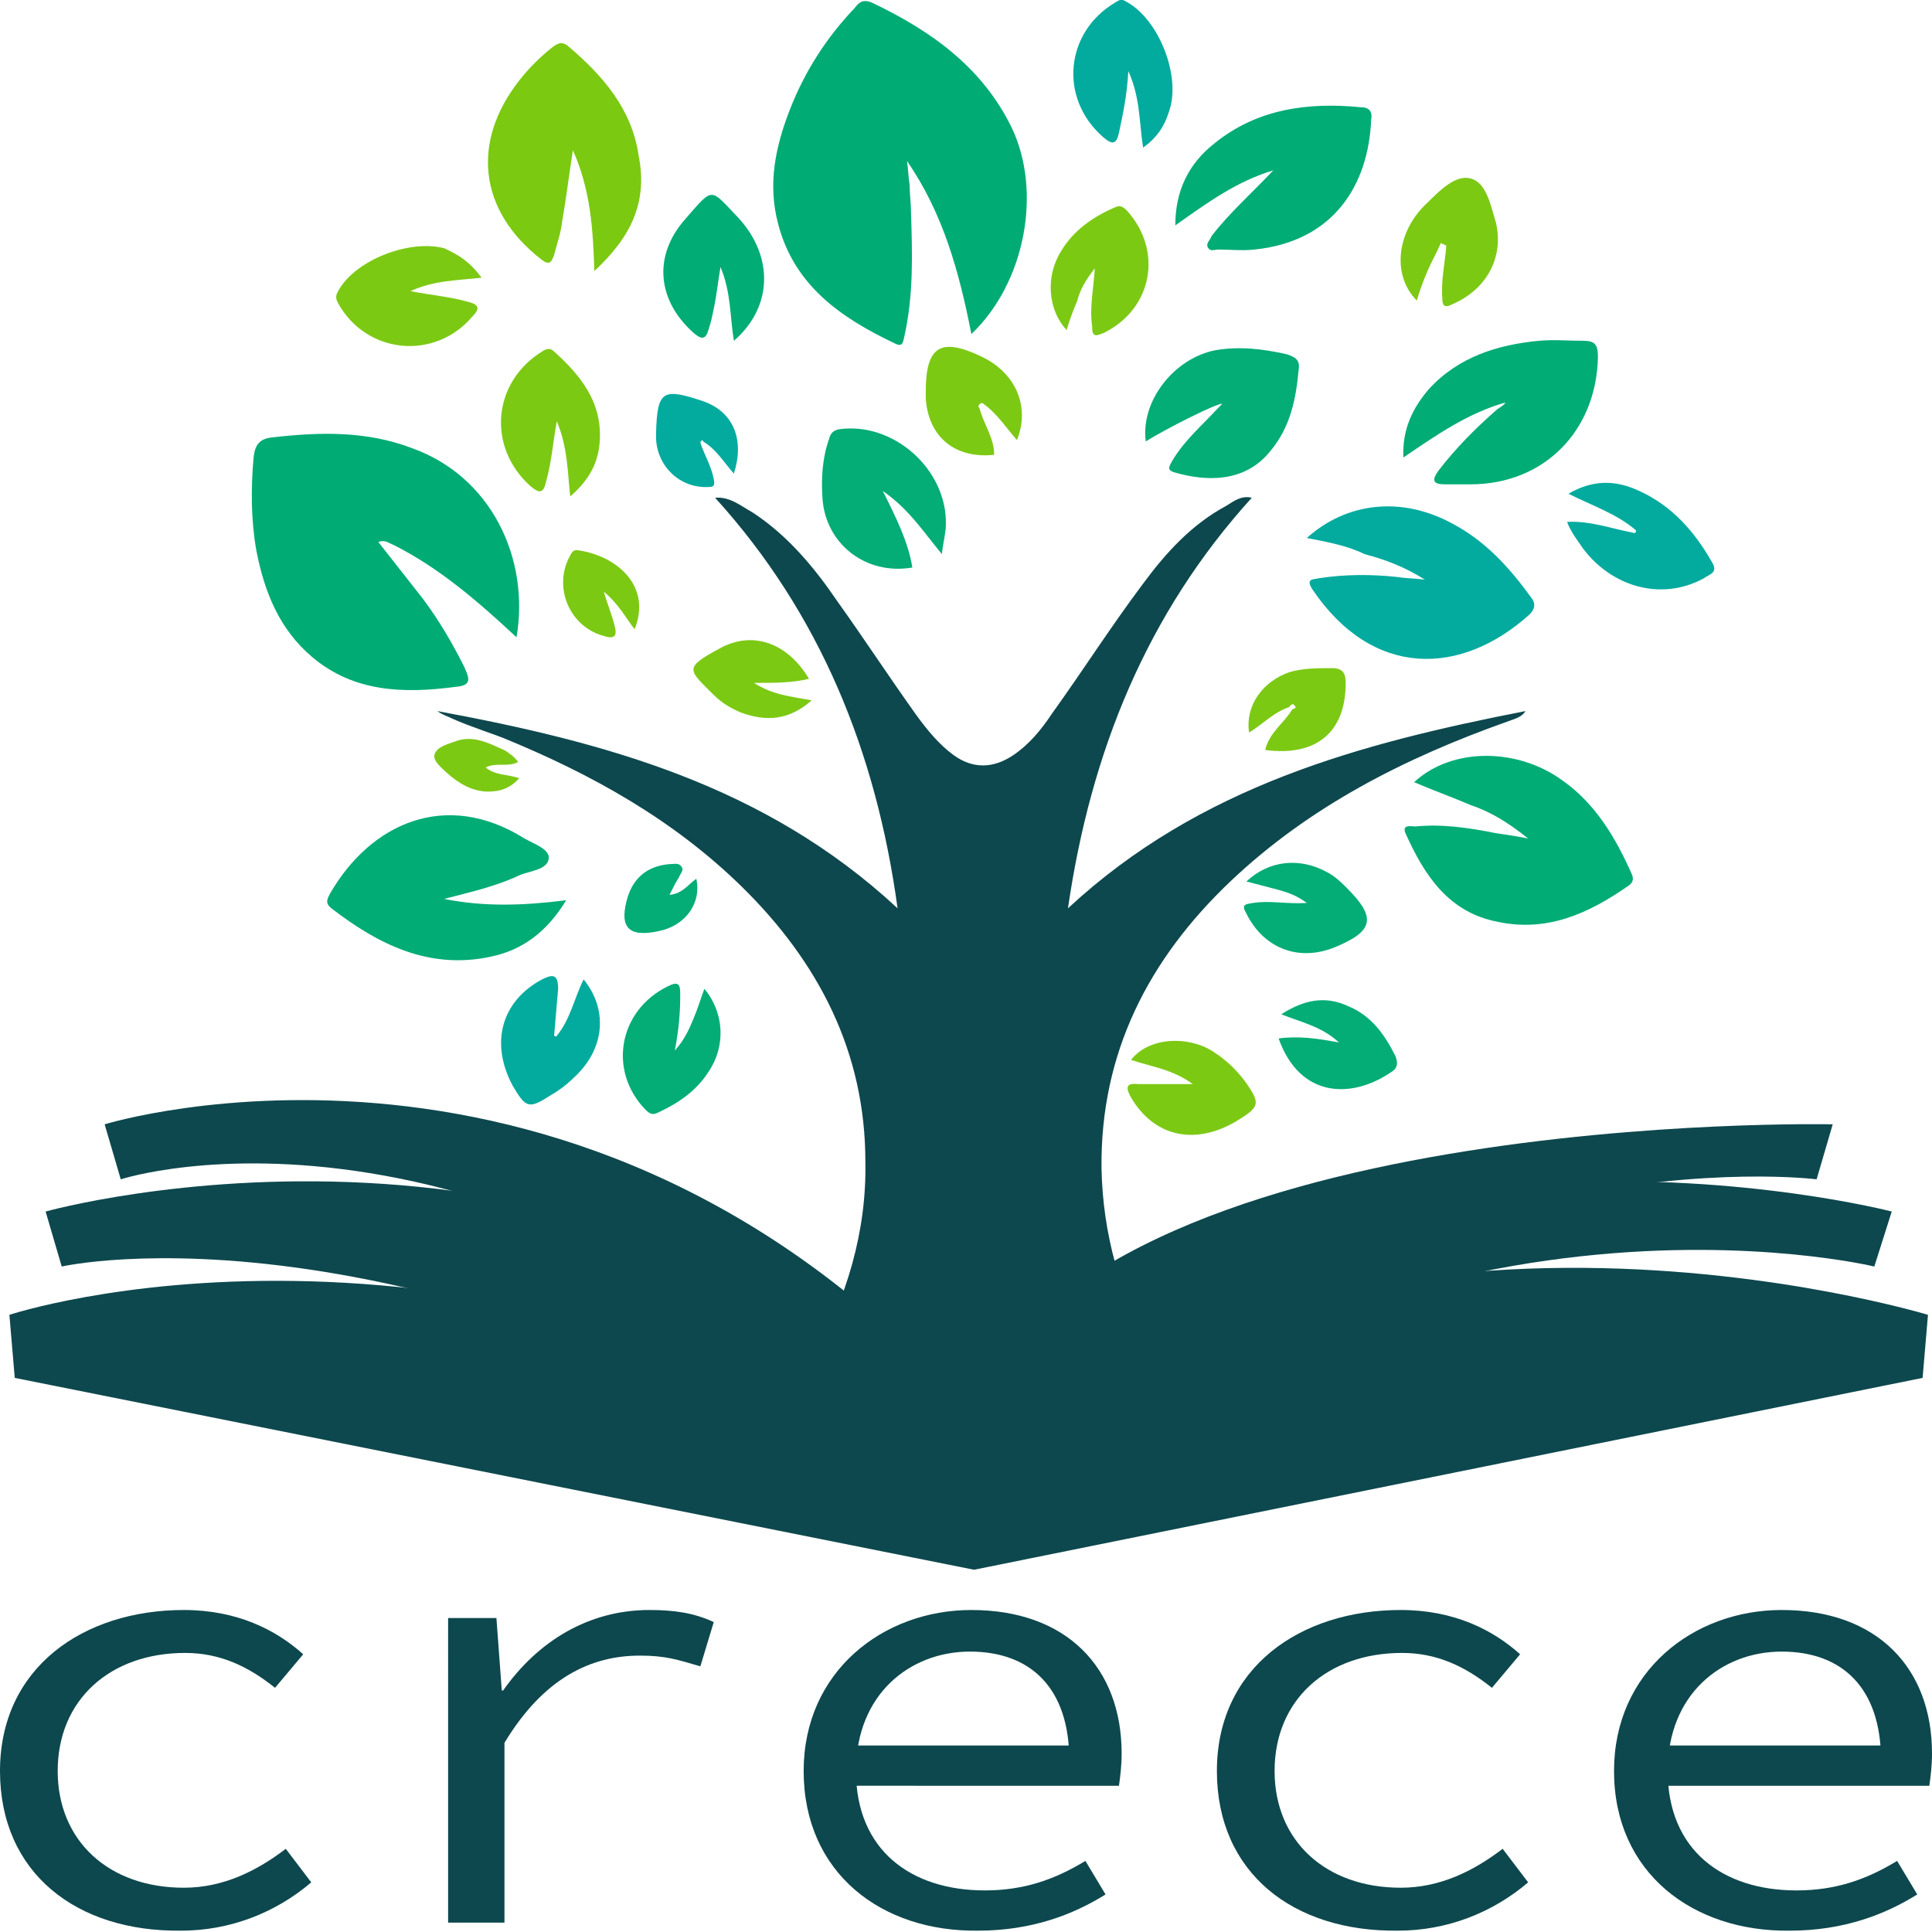 <?xml version="1.0" encoding="utf-8"?>
<!-- Generator: Adobe Illustrator 24.0.2, SVG Export Plug-In . SVG Version: 6.00 Build 0)  -->
<svg version="1.1" id="Capa_1" xmlns="http://www.w3.org/2000/svg" xmlns:xlink="http://www.w3.org/1999/xlink" x="0px" y="0px"
	 viewBox="0 0 144 144" style="enable-background:new 0 0 144 144;" xml:space="preserve">
<style type="text/css">
	.st0{fill:#0D484E;}
	.st1{fill:#01AC74;}
	.st2{fill:#02AC75;}
	.st3{fill:#7BC911;}
	.st4{fill:#03AB9E;}
	.st5{fill:#03AD75;}
	.st6{fill:#7CC914;}
</style>
<g>
	<path class="st0" d="M143.7,98c0,0-44.4-13.5-71.4,12.5c-1.2,1.1,0.3,6.5,0.3,6.5l70.7-14.3L143.7,98z"/>
	<path class="st0" d="M0.7,98c0,0,32.8-10.9,71.6,12.5c1.4,0.8,0.3,6.5,0.3,6.5L1.1,102.7L0.7,98z"/>
</g>
<g>
	<path class="st0" d="M136.6,83.8c0,0-54.9-1.2-64.3,21.3c-0.7,1.6-1.3,8.1,0,7c31.5-28.3,63.1-24.2,63.1-24.2L136.6,83.8z"/>
	<path class="st0" d="M7.8,83.8c0,0,35.6-11,64.5,21.3c1.2,1.3,1.3,8.2,0,7C37.4,78.6,9,87.9,9,87.9L7.8,83.8z"/>
</g>
<g>
	<path class="st0" d="M141,90.3c0,0-43.9-11.4-68.7,17.1c-1.1,1.3-1.3,8.1,0,7c31.5-28.7,67.4-20,67.4-20L141,90.3z"/>
	<path class="st0" d="M3.4,90.3c0,0,40.7-11.4,68.9,17.1c1.2,1.2,1.5,7.9,0,7c-41.2-26.1-67.7-20-67.7-20L3.4,90.3z"/>
</g>
<g>
	<path class="st0" d="M93.3,37.1c-7.8,8.6-12,18.9-13.7,30.6c9.8-9.1,21.8-12.3,34.1-14.7c-0.3,0.5-0.9,0.6-1.4,0.8
		c-7.6,2.7-14.7,6.3-20.6,11.9c-6.1,5.8-9.7,12.8-9.6,21.4c0.1,4.9,1.4,9.4,3.7,13.7c0.6,1.1,0.3,1.4-0.7,1.8
		c-4.7,2-9.9,5.4-12.7,9.4c-0.2,0.3,0.2,0.6,0,1c-0.8-1.1,0.9-2.2,0-3.3c-2.7-3.2-7.3-5.7-11.3-7.1c-0.8-0.3-0.9-0.5-0.5-1.3
		c2.5-4.6,4-9.5,3.9-14.7c0-8.2-3.5-14.9-9.2-20.5c-5.1-5-11.2-8.4-17.8-11.1c-0.2-0.1-2.6-0.9-3.7-1.4c-0.4-0.2-0.8-0.3-1.2-0.6
		c12.4,2.3,24.4,5.5,34.3,14.7C65.3,56,61.1,45.7,53.3,37.1l0,0c1.1-0.1,1.9,0.6,2.8,1.1c2.6,1.7,4.6,4.1,6.3,6.6
		c2,2.8,3.9,5.7,5.9,8.5c0.8,1.1,1.7,2.2,2.8,3c1.4,1,2.9,1,4.4,0c1.2-0.8,2.1-1.9,2.9-3.1c2.3-3.2,4.4-6.5,6.8-9.7
		c1.7-2.3,3.6-4.4,6.2-5.8C91.9,37.4,92.5,36.9,93.3,37.1L93.3,37.1z"/>
	<path class="st1" d="M72.4,24.9c-0.9-4.6-2.1-9-4.8-12.9c0.1,0.6,0.1,1.2,0.2,1.8c0,0.7,0.1,1.3,0.1,2c0.1,3.1,0.2,6.2-0.5,9.3
		c-0.1,0.4-0.1,0.8-0.7,0.5c-4-1.9-7.5-4.3-8.7-8.9c-0.8-3-0.2-5.8,0.9-8.6c1.1-2.8,2.7-5.3,4.8-7.5c0.3-0.4,0.6-0.7,1.3-0.4
		c4.4,2.1,8.2,4.8,10.4,9.3C77.7,14.3,76.4,21.1,72.4,24.9z"/>
	<path class="st1" d="M38.5,47.5c-2.9-2.7-5.8-5.2-9.2-6.9c-0.3-0.1-0.6-0.4-1.1-0.2c1.1,1.4,2.2,2.8,3.3,4.2
		c1.2,1.6,2.2,3.3,3.1,5.1c0.4,0.9,0.6,1.4-0.7,1.5c-3.8,0.5-7.5,0.4-10.6-2.2c-2.5-2.1-3.6-4.9-4.2-8c-0.4-2.3-0.4-4.6-0.2-6.9
		c0.1-0.9,0.4-1.4,1.4-1.5c3.5-0.4,7-0.5,10.4,0.8C36.6,35.5,39.5,41.6,38.5,47.5z"/>
	<path class="st2" d="M105.4,58.3c2.8-2.6,7.7-2.6,11.1-0.1c2.4,1.7,3.9,4.2,5.1,6.9c0.2,0.4,0.1,0.7-0.2,0.9
		c-3,2.1-6.1,3.5-9.8,2.7c-3.6-0.7-5.4-3.4-6.8-6.5c-0.4-0.8,0.4-0.6,0.7-0.6c2-0.2,4,0.1,6,0.5c0.7,0.1,1.4,0.2,2.4,0.4
		c-1.5-1.2-2.8-2-4.3-2.5C108.2,59.4,106.8,58.9,105.4,58.3z"/>
	<path class="st3" d="M44.3,20.2c-0.1-3.2-0.3-6.1-1.6-9c-0.3,1.9-0.5,3.6-0.8,5.3c-0.1,0.9-0.4,1.7-0.6,2.5c-0.2,0.6-0.4,0.8-1,0.3
		c-4.6-3.6-5.2-8.7-1.6-13.3c0.7-0.9,1.6-1.8,2.5-2.5c0.4-0.3,0.7-0.4,1.1-0.1c2.6,2.2,4.8,4.7,5.3,8.2C48.3,15.1,47,17.7,44.3,20.2
		z"/>
	<path class="st4" d="M97.4,40.1c3-2.7,7.1-3.1,10.8-1.1c2.5,1.3,4.3,3.3,5.9,5.5c0.4,0.5,0.3,0.9-0.1,1.3
		c-5.1,4.6-11.7,4.8-16.2-1.9c-0.5-0.8,0.1-0.7,0.5-0.8c1.9-0.3,3.9-0.3,5.8-0.1c0.6,0.1,1.2,0.1,2.1,0.2c-1.6-1-3-1.5-4.5-1.9
		C100.5,40.7,99,40.4,97.4,40.1z"/>
	<path class="st2" d="M33.1,67c3,0.6,5.9,0.5,9.1,0.1c-1.4,2.3-3.2,3.7-5.6,4.2c-4.6,1-8.4-0.9-11.9-3.6c-0.5-0.4-0.3-0.7-0.1-1.1
		c3-5.2,8.6-7.8,14.5-4.1c0.7,0.4,1.9,0.8,1.8,1.5c-0.1,0.8-1.3,0.9-2.1,1.2C36.9,66.1,35,66.5,33.1,67z"/>
	<path class="st2" d="M94.9,12.7c-2.7,0.8-4.9,2.4-7.3,4.1c0-2.6,1-4.6,2.9-6.1c3.2-2.6,7-3.1,11-2.7c0.6,0,0.8,0.4,0.7,0.9
		c-0.2,4.9-2.8,9.1-8.7,9.7c-0.9,0.1-1.8,0-2.7,0c-0.3,0-0.6,0.2-0.8-0.2c-0.1-0.3,0.2-0.5,0.3-0.8C91.6,15.9,93.3,14.4,94.9,12.7z"
		/>
	<path class="st2" d="M112.2,30c-2.8,0.8-5.1,2.4-7.6,4.1c-0.1-2.1,0.7-3.7,1.9-5.1c2.2-2.4,5.1-3.3,8.2-3.6c1.1-0.1,2.2,0,3.3,0
		c0.9,0,1.1,0.3,1.1,1.2c-0.1,5.5-4,9.5-9.5,9.5c-0.6,0-1.2,0-1.9,0c-0.9,0-1-0.3-0.5-1c1.3-1.7,2.8-3.2,4.4-4.6
		C111.9,30.3,112.1,30.2,112.2,30z"/>
	<path class="st5" d="M85.4,32.9c-0.4-3,2.1-6.2,5.2-6.8c1.8-0.3,3.5-0.1,5.3,0.3c0.6,0.2,1,0.4,0.9,1.1c-0.2,2.2-0.6,4.3-2.1,6.1
		c-1.9,2.4-4.8,2.3-7.2,1.6c-0.6-0.2-0.3-0.5-0.1-0.9c0.9-1.5,2.2-2.6,3.4-3.9c0.1-0.1,0.2-0.2,0.3-0.3C90.8,30,87,31.9,85.4,32.9z"
		/>
	<path class="st5" d="M65.8,36.6c1,2,1.9,3.8,2.2,5.7c-3.5,0.6-6.5-1.8-6.7-5.2c-0.1-1.5,0-3,0.5-4.4c0.1-0.4,0.3-0.6,0.7-0.7
		c4.1-0.6,8.1,3,8,7.1c0,0.6-0.2,1.3-0.3,2.2C68.8,39.6,67.7,37.9,65.8,36.6z"/>
	<path class="st6" d="M35.9,20.7c-1.8,0.2-3.6,0.2-5.3,1c1.5,0.3,2.9,0.4,4.3,0.8c0.8,0.2,0.9,0.5,0.3,1.1c-2.8,3.3-7.9,2.8-10-1
		c-0.1-0.2-0.2-0.4-0.1-0.7c1.1-2.4,5.3-4.1,8-3.4C34.2,19,35,19.5,35.9,20.7z"/>
	<path class="st6" d="M42.5,37c-0.2-1.9-0.2-3.7-1-5.6c-0.3,1.7-0.4,3.1-0.8,4.5c-0.2,0.9-0.5,0.9-1.2,0.3c-3.2-2.9-2.8-7.7,0.9-10
		c0.3-0.2,0.6-0.3,0.9,0c2,1.8,3.6,3.8,3.4,6.7C44.6,34.5,43.9,35.8,42.5,37z"/>
	<path class="st4" d="M85.2,11c-0.3-1.9-0.2-3.7-1.1-5.7c-0.1,1.8-0.4,3.2-0.7,4.6c-0.2,0.9-0.5,0.9-1.2,0.3
		c-3.3-2.9-2.8-7.8,0.9-10c0.3-0.2,0.5-0.3,0.8-0.1c2.5,1.3,4.2,5.7,3.2,8.3C86.8,9.4,86.2,10.3,85.2,11z"/>
	<path class="st2" d="M54.7,25.4c-0.3-1.8-0.2-3.6-1-5.5c-0.2,1.2-0.3,2.2-0.5,3.1c-0.1,0.5-0.2,1-0.4,1.6c-0.2,0.7-0.5,0.7-1,0.3
		c-2.8-2.4-3.2-5.8-0.7-8.6c2.1-2.4,1.8-2.3,3.9-0.1C57.7,19.1,57.6,22.9,54.7,25.4z"/>
	<path class="st4" d="M121.9,39.5c-1.4-1.2-3.2-1.8-5-2.7c1.9-1.1,3.6-1,5.3-0.2c2.4,1.1,4.1,3,5.4,5.3c0.5,0.8-0.2,0.9-0.6,1.2
		c-3.1,1.7-6.8,0.7-9-2.2c-0.4-0.6-0.9-1.2-1.2-2c1.7-0.1,3.3,0.5,4.9,0.8C121.9,39.8,122,39.6,121.9,39.5z"/>
	<path class="st6" d="M81.6,20c-0.7,0.9-1.1,1.6-1.3,2.4c-0.3,0.7-0.6,1.5-0.8,2.2c-1.4-1.5-1.6-4-0.4-5.9c0.9-1.5,2.3-2.5,3.9-3.2
		c0.4-0.2,0.6-0.2,1,0.2c2.7,3,1.9,7.3-1.7,9.1c-0.7,0.3-0.9,0.3-0.9-0.5C81.2,22.9,81.5,21.6,81.6,20z"/>
	<path class="st4" d="M41.5,77.2c1-1.2,1.3-2.8,2-4.2c1.8,2.2,1.6,5.1-0.6,7.2c-0.5,0.5-1.1,1-1.8,1.4c-1.7,1.1-1.9,1-2.9-0.7
		c-1.7-3.2-0.8-6.3,2.2-7.9c0.8-0.4,1.2-0.4,1.2,0.7c-0.1,1.2-0.2,2.3-0.3,3.5C41.3,77.2,41.5,77.3,41.5,77.2z"/>
	<path class="st5" d="M50.3,78.3c0.8-0.9,1.1-1.7,1.4-2.4c0.3-0.7,0.5-1.4,0.8-2.2c1.5,1.8,1.6,4.3,0.3,6.2c-0.9,1.4-2.2,2.3-3.7,3
		c-0.4,0.2-0.6,0.2-1-0.2c-2.8-2.9-2-7.4,1.7-9.2c0.8-0.4,0.9-0.1,0.9,0.6C50.7,75.5,50.6,76.7,50.3,78.3z"/>
	<path class="st6" d="M107.4,18.1c-0.3,0.7-0.7,1.4-1,2.1c-0.3,0.7-0.6,1.5-0.8,2.2c-1.9-1.9-1.5-5.2,0.8-7.3
		c0.9-0.9,2.1-2.1,3.2-1.8c1.2,0.3,1.5,2,1.9,3.3c0.6,2.6-0.7,5-3.3,6.1c-0.6,0.3-0.7,0-0.7-0.5c-0.1-1.3,0.2-2.6,0.3-3.9
		C107.6,18.2,107.5,18.2,107.4,18.1z"/>
	<path class="st6" d="M88.9,80.8c-1.5-1.1-3.1-1.3-4.6-1.8c1.4-1.8,4.5-1.8,6.3-0.5c0.9,0.6,1.6,1.3,2.2,2.1c1.2,1.7,1.1,1.9-0.7,3
		c-3.1,1.8-6.1,1.1-7.8-1.8c-0.4-0.7-0.4-1.1,0.5-1C86.1,80.8,87.3,80.8,88.9,80.8z"/>
	<path class="st5" d="M92.9,65.7c1.7-1.6,4-1.8,6-0.7c0.6,0.3,1.1,0.8,1.5,1.2c2.2,2.2,2,3.2-0.9,4.4c-2.7,1.1-5.3,0.1-6.6-2.5
		c-0.4-0.7-0.1-0.7,0.5-0.8c1.3-0.2,2.5,0.1,4,0c-0.8-0.6-1.5-0.8-2.2-1C94.4,66.1,93.7,65.9,92.9,65.7z"/>
	<path class="st6" d="M73,30.4c0.3,1.2,1.1,2.2,1.1,3.5c-2.9,0.3-4.9-1.3-5.1-4.2c0-0.2,0-0.3,0-0.5c0-3.4,1.1-4.1,4.2-2.6
		c2.5,1.2,3.6,3.7,2.6,6.2c-0.8-0.9-1.5-2-2.5-2.7C73.1,29.9,72.8,30.3,73,30.4z"/>
	<path class="st5" d="M95.3,77.4c1.5-0.2,2.9,0,4.5,0.3c-1.3-1.2-2.8-1.5-4.3-2.1c1.7-1.1,3.3-1.4,5-0.6c1.7,0.7,2.7,2.1,3.5,3.7
		c0.2,0.5,0.2,0.9-0.3,1.2C100.8,81.9,96.9,81.9,95.3,77.4z"/>
	<path class="st6" d="M60.5,52.2c-1.7,1.5-3.4,1.6-5.3,0.9c-0.7-0.3-1.4-0.7-2-1.3c-1.9-1.9-2.3-2,0.5-3.5c2.4-1.3,5-0.4,6.6,2.3
		c-1.3,0.3-2.5,0.3-4.1,0.3C57.6,51.8,58.9,51.9,60.5,52.2z"/>
	<path class="st6" d="M96.1,52.7c-1.2,0.4-2,1.3-3,1.9c-0.3-2,1-3.8,3-4.5c1-0.3,2.1-0.3,3.2-0.3c0.8,0,1,0.4,1,1.1
		c0,3.7-2.2,5.5-6,5c0.3-1.3,1.4-2,2-3c0.1-0.1,0.4-0.1,0.2-0.3C96.4,52.4,96.2,52.5,96.1,52.7z"/>
	<path class="st4" d="M52.2,33c0.3,0.9,0.8,1.7,1,2.7c0.1,0.5,0,0.6-0.4,0.6c-2.1,0.1-3.8-1.5-3.9-3.6c0-0.2,0-0.3,0-0.5
		c0.1-3.1,0.5-3.3,3.5-2.3c2.3,0.8,3.1,2.9,2.3,5.4c-0.8-0.9-1.3-1.8-2.3-2.4C52.4,32.7,52.2,32.9,52.2,33z"/>
	<path class="st6" d="M47.3,46.9C46.6,46,46.1,45,45,44.1c0.3,1,0.6,1.7,0.8,2.5c0.2,0.7,0.1,1.1-0.8,0.8c-2.6-0.7-3.8-3.7-2.5-6
		c0.1-0.2,0.2-0.4,0.5-0.4C46,41.4,48.6,43.7,47.3,46.9z"/>
	<path class="st5" d="M49.9,66.7c1-0.1,1.4-0.8,2-1.2c0.4,1.8-0.8,3.5-2.8,3.9c-2.3,0.5-3-0.3-2.3-2.6c0.5-1.5,1.6-2.3,3.2-2.4
		c0.3,0,0.6-0.1,0.8,0.2c0.2,0.3-0.1,0.5-0.2,0.8C50.4,65.7,50.2,66.1,49.9,66.7z"/>
	<path class="st6" d="M38.6,56.8c-0.7,0.4-1.6,0-2.4,0.4c0.7,0.6,1.6,0.5,2.5,0.8C38,58.8,37.2,59,36.4,59c-1.2,0-2.2-0.6-3.1-1.4
		c-0.3-0.3-1.1-0.9-0.9-1.4c0.2-0.6,1.2-0.8,1.7-1c1-0.3,1.9,0,2.8,0.4c0.4,0.2,0.8,0.3,1.1,0.6C38.1,56.2,38.7,56.8,38.6,56.8z"/>
	<polygon class="st0" points="93.3,37.1 93.2,37.1 93.3,37.1 	"/>
	<polygon class="st0" points="53.3,37.1 53.4,37.1 53.3,37.1 	"/>
</g>
<g>
	<path class="st0" d="M0,132c0-7.7,6.2-12,13.7-12c4,0,6.9,1.5,8.9,3.3l-2.1,2.5c-2-1.6-4.1-2.6-6.7-2.6c-5.6,0-9.5,3.5-9.5,8.8
		c0,5.2,3.8,8.7,9.4,8.7c3,0,5.5-1.3,7.6-2.9l1.9,2.5c-2.7,2.3-6.1,3.6-9.7,3.6C5.7,144,0,139.6,0,132z"/>
	<path class="st0" d="M33.5,120.6H37l0.4,5.4h0.1c2.6-3.7,6.4-6,10.9-6c1.8,0,3.3,0.2,4.8,0.9l-1,3.3c-1.7-0.5-2.6-0.8-4.5-0.8
		c-3.7,0-7.2,1.7-10.1,6.5v13.4h-4.2V120.6z"/>
	<path class="st0" d="M59.9,132c0-7.4,5.9-12,12.5-12c7.1,0,11.2,4.3,11.2,10.7c0,0.9-0.1,1.7-0.2,2.4H62.6v-3h18.2l-1.1,1.1
		c0-5.4-2.9-8.1-7.4-8.1c-4.5,0-8.5,3.2-8.5,8.9c0,5.9,4.1,8.9,9.6,8.9c2.9,0,5.2-0.8,7.5-2.2l1.5,2.5c-2.4,1.5-5.5,2.7-9.5,2.7
		C65.7,144,59.9,139.6,59.9,132z"/>
	<path class="st0" d="M90.7,132c0-7.7,6.2-12,13.7-12c4,0,6.9,1.5,8.9,3.3l-2.1,2.5c-2-1.6-4.1-2.6-6.7-2.6c-5.6,0-9.5,3.5-9.5,8.8
		c0,5.2,3.8,8.7,9.4,8.7c3,0,5.5-1.3,7.6-2.9l1.9,2.5c-2.7,2.3-6.1,3.6-9.7,3.6C96.4,144,90.7,139.6,90.7,132z"/>
	<path class="st0" d="M120.3,132c0-7.4,5.9-12,12.5-12c7.1,0,11.2,4.3,11.2,10.7c0,0.9-0.1,1.7-0.2,2.4h-20.7v-3h18.2l-1.1,1.1
		c0-5.4-2.9-8.1-7.4-8.1c-4.5,0-8.5,3.2-8.5,8.9c0,5.9,4.1,8.9,9.6,8.9c2.9,0,5.2-0.8,7.5-2.2l1.5,2.5c-2.4,1.5-5.5,2.7-9.5,2.7
		C126.2,144,120.3,139.6,120.3,132z"/>
</g>
<path class="st0" d="M36.7,58"/>
</svg>
